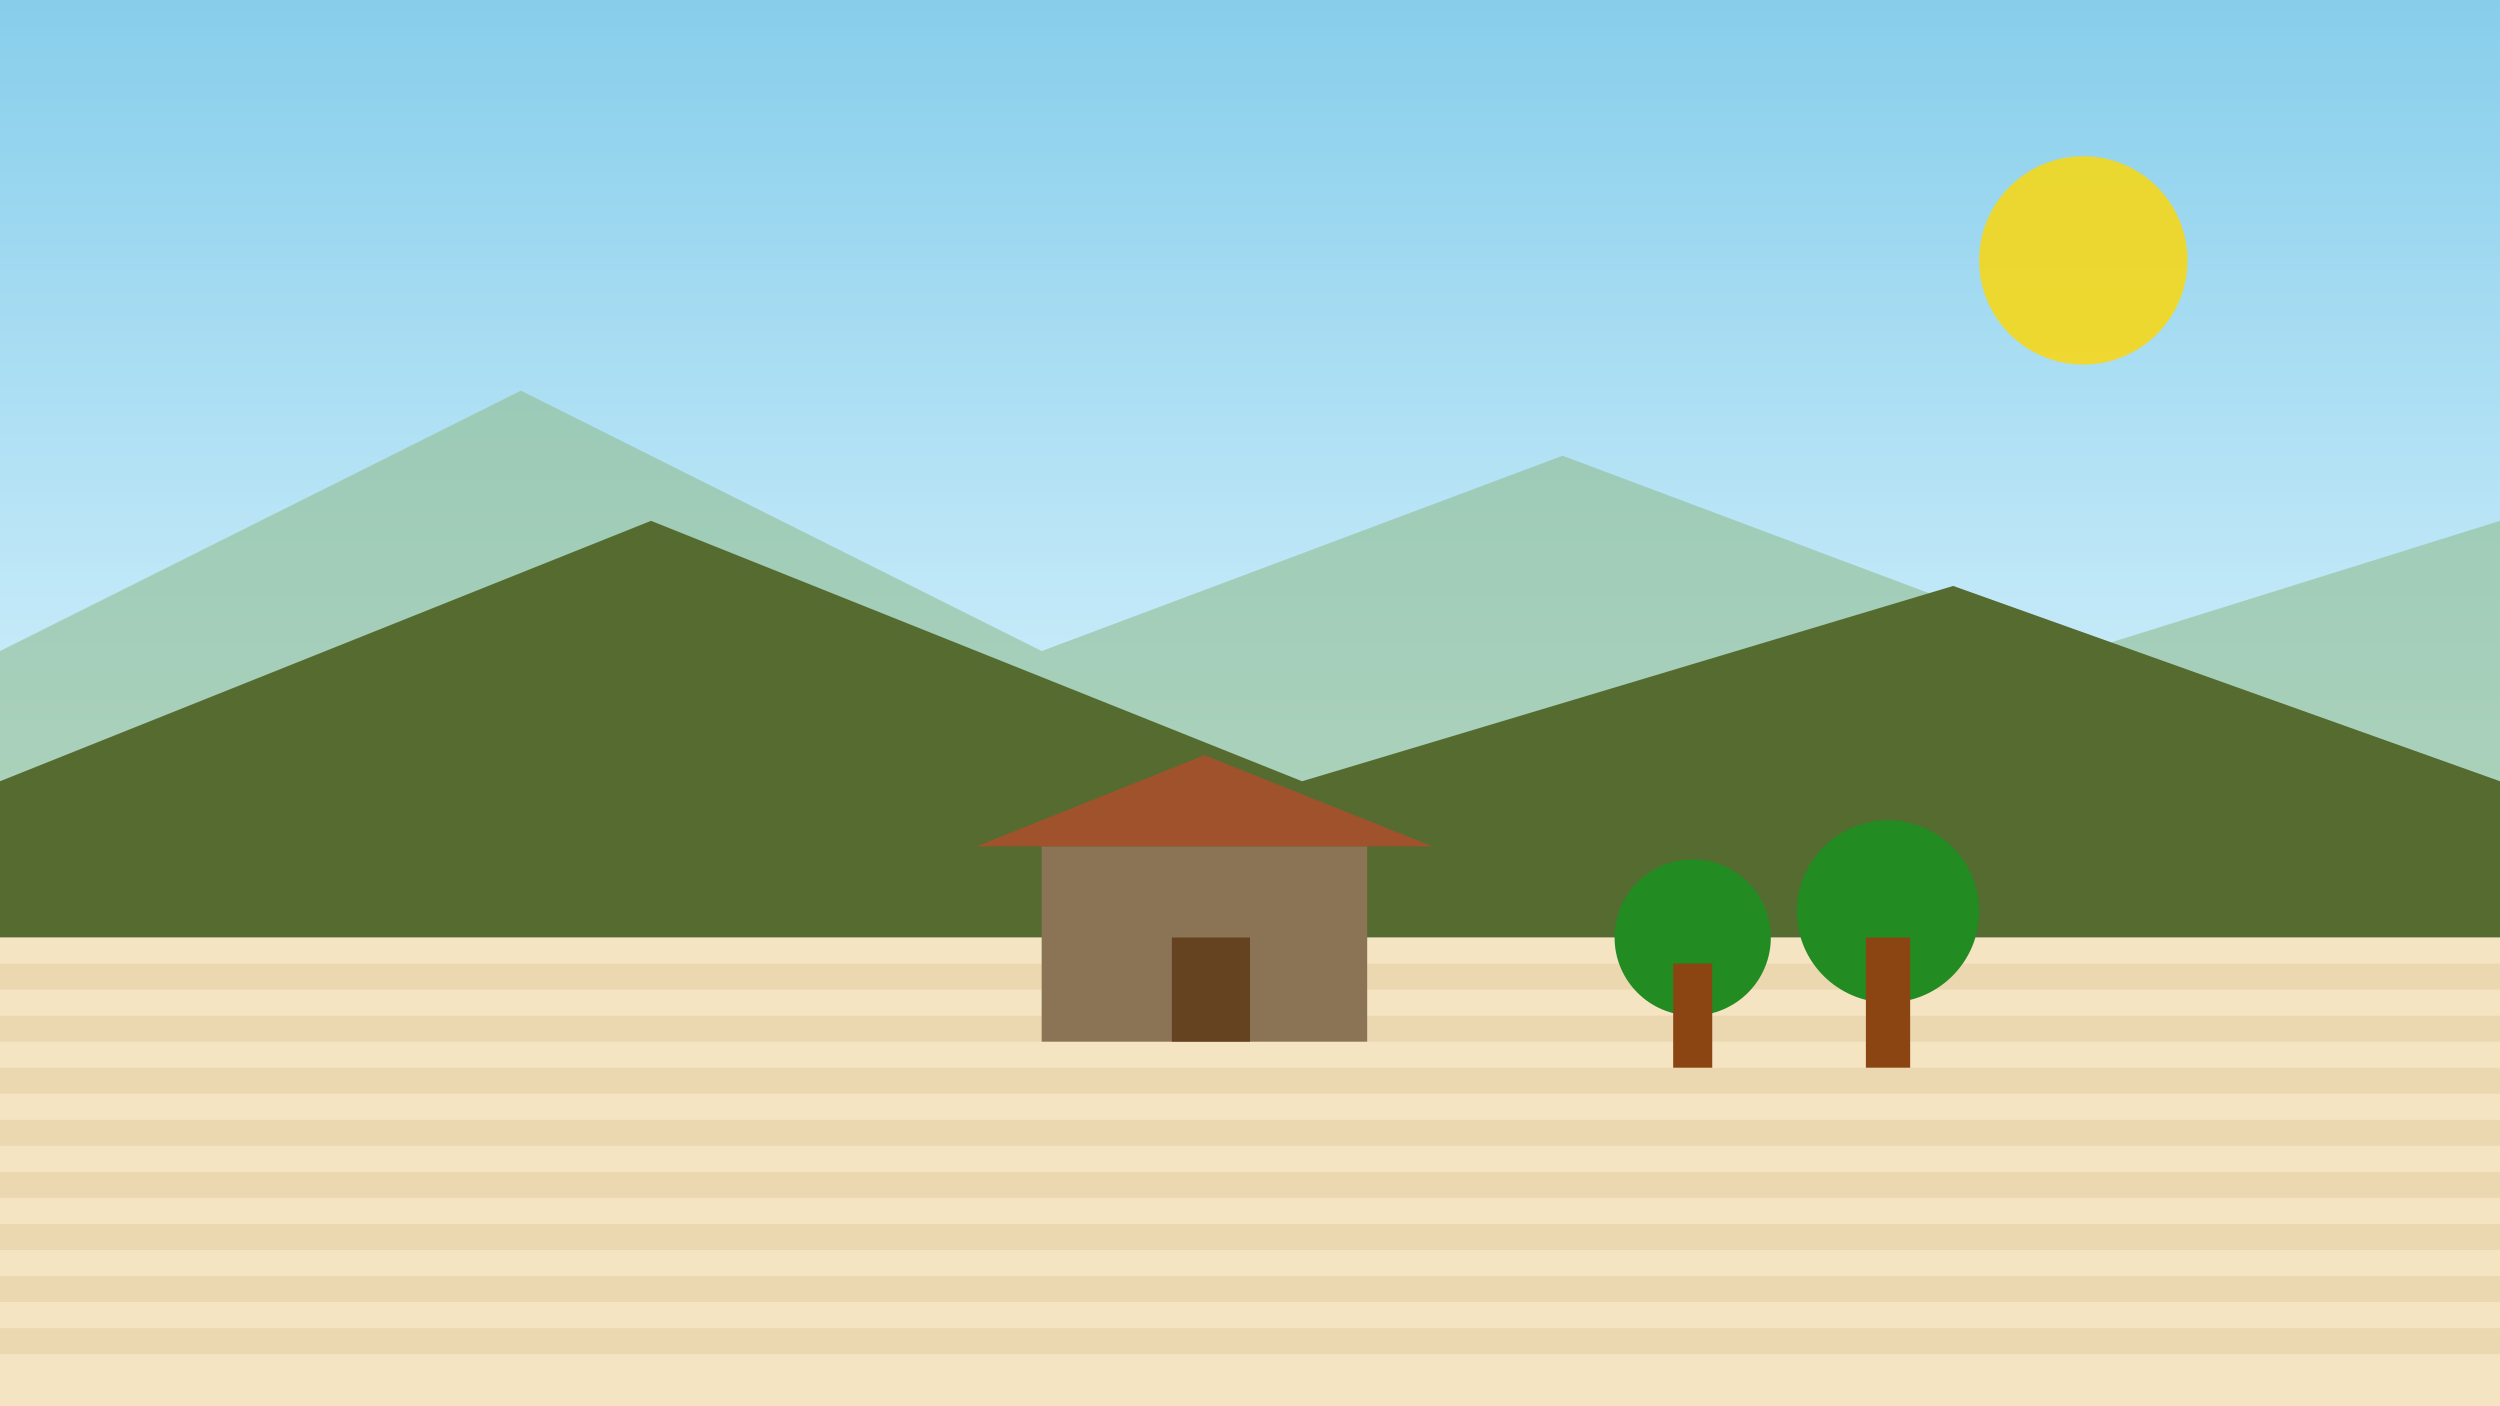 <svg width="1920" height="1080" xmlns="http://www.w3.org/2000/svg">
  <rect width="100%" height="100%" fill="#333333" stroke="none"/>
  <defs>
    <linearGradient id="hero1-sky" x1="0%" y1="0%" x2="0%" y2="100%">
      <stop offset="0%" style="stop-color:#87CEEB;stop-opacity:1" />
      <stop offset="100%" style="stop-color:#E0F6FF;stop-opacity:1" />
    </linearGradient>
  </defs>

  <!-- Sky -->
  <rect width="1920" height="720" fill="url(#hero1-sky)"/>

  <!-- Sun -->
  <circle cx="1600" cy="200" r="80" fill="#FFD700" opacity="0.8"/>

  <!-- Mountains in background -->
  <path d="M 0 500 L 400 300 L 800 500 L 1200 350 L 1600 500 L 1920 400 L 1920 720 L 0 720 Z" fill="#8FBC8F" opacity="0.6"/>

  <!-- Mountains in foreground -->
  <path d="M 0 600 L 500 400 L 1000 600 L 1500 450 L 1920 600 L 1920 720 L 0 720 Z" fill="#556B2F"/>

  <!-- Rice paddies -->
  <rect y="720" width="1920" height="360" fill="#F4E4C1"/>

  <!-- Paddy lines -->
  <rect y="740" width="1920" height="20" fill="#E8D4A8" opacity="0.7"/>
  <rect y="780" width="1920" height="20" fill="#E8D4A8" opacity="0.7"/>
  <rect y="820" width="1920" height="20" fill="#E8D4A8" opacity="0.7"/>
  <rect y="860" width="1920" height="20" fill="#E8D4A8" opacity="0.7"/>
  <rect y="900" width="1920" height="20" fill="#E8D4A8" opacity="0.7"/>
  <rect y="940" width="1920" height="20" fill="#E8D4A8" opacity="0.7"/>
  <rect y="980" width="1920" height="20" fill="#E8D4A8" opacity="0.7"/>
  <rect y="1020" width="1920" height="20" fill="#E8D4A8" opacity="0.7"/>

  <!-- Traditional house -->
  <rect x="800" y="650" width="250" height="150" fill="#8B7355"/>
  <path d="M 750 650 L 925 580 L 1100 650 Z" fill="#A0522D"/>
  <rect x="900" y="720" width="60" height="80" fill="#654321"/>

  <!-- Trees -->
  <circle cx="1300" cy="720" r="60" fill="#228B22"/>
  <rect x="1285" y="740" width="30" height="80" fill="#8B4513"/>

  <circle cx="1450" cy="700" r="70" fill="#228B22"/>
  <rect x="1433" y="720" width="34" height="100" fill="#8B4513"/>
</svg>
